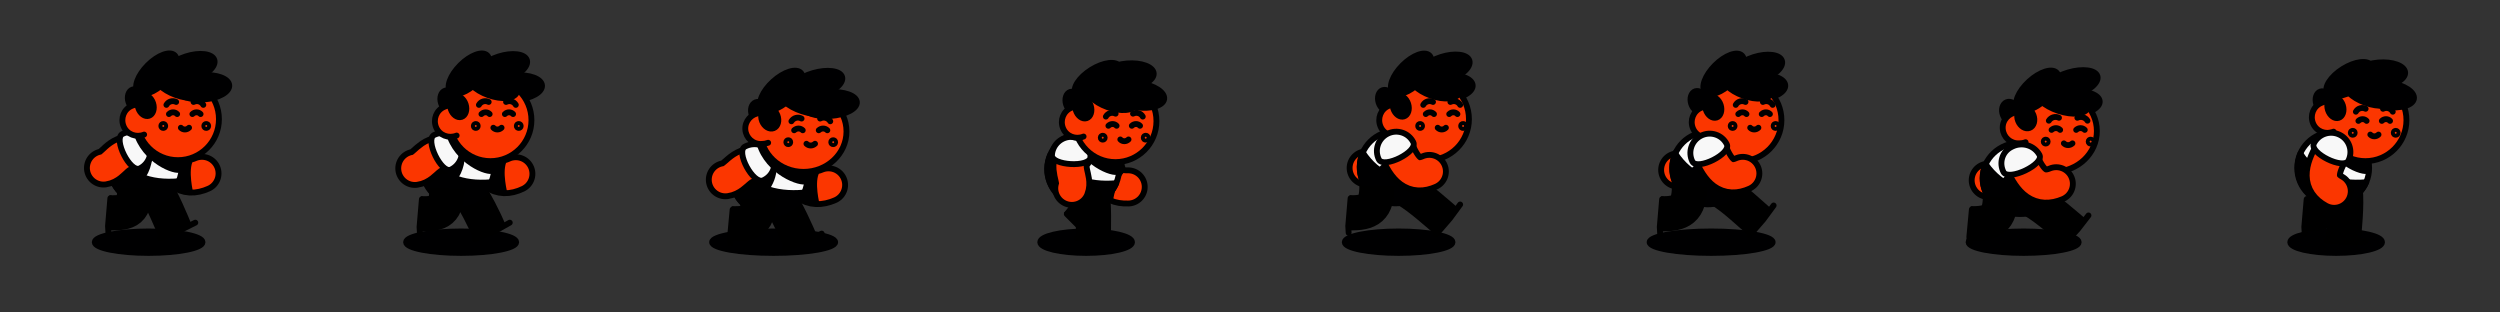 <?xml version="1.0" encoding="utf-8"?>
<!-- Generator: Adobe Illustrator 23.0.2, SVG Export Plug-In . SVG Version: 6.00 Build 0)  -->
<svg version="1.1" id="Layer_1" xmlns="http://www.w3.org/2000/svg" xmlns:xlink="http://www.w3.org/1999/xlink" x="0px" y="0px"
	 width="1280px" height="160px" viewBox="0 0 1280 160" style="enable-background:new 0 0 1280 160;" xml:space="preserve">
<rect x="0" y="0" width="1280" height="160" fill="#333333" stroke="none"/>
<style type="text/css">
	.st0{fill:#000001;stroke:#000001;stroke-width:3;stroke-linecap:round;}
	.st1{fill:none;stroke:#000000;stroke-width:18;}
	.st2{fill:none;stroke:#000000;stroke-width:20;stroke-linecap:round;stroke-linejoin:round;}
	.st3{fill:none;stroke:#FB3600;stroke-width:14;stroke-linecap:round;stroke-linejoin:round;}
	.st4{fill:#000001;}
	.st5{fill:#F8F8F8;stroke:#000001;stroke-width:3;stroke-linecap:round;}
	.st6{fill:#000001;stroke:#000001;stroke-width:3;stroke-linecap:round;stroke-linejoin:round;}
	.st7{fill:#F8F8F8;stroke:#000001;stroke-width:3;}
	.st8{fill:#FB3600;stroke:#000001;stroke-width:3;}
	.st9{fill:#FB3600;stroke:#000001;stroke-width:3;stroke-linecap:round;}
	.st10{fill:none;stroke:#000001;stroke-width:3;stroke-linecap:round;}
	.st11{fill:none;stroke:#000000;stroke-width:3;stroke-linecap:round;}
	.st12{fill:none;}
</style>
<title>guy-jogging</title>
<g>
	<g>
		<ellipse class="st0" cx="76.1" cy="124" rx="27.6" ry="5.5"/>
		<g>
			<path class="st1" d="M79,96c4,6,9,18,11,23"/>
			<g>
				<path class="st2" d="M85.2,77c4.6,10.7,9.5,15.7,18.2,11.8"/>
				<path class="st3" d="M85.2,77c4.6,10.7,9.5,15.7,18.2,11.8"/>
			</g>
			<path class="st4" d="M99,82c-3,5,0,17,0,17s0,1-10-3C88,84,90,81,99,82z"/>
			<circle class="st5" cx="74.6" cy="85.5" r="18.4"/>
			<path class="st4" d="M78,79c0,6.6-3,12.8-8,17l-7-7C63,89,74,76,78,79z"/>
			<path class="st6" d="M57.8,78.2c-4,9.3,0.4,20.1,9.7,24.1c9.2,3.9,19.9-0.3,24-9.5C76.7,94.1,65.3,89.6,57.8,78.2z"/>
			<g>
				<path class="st2" d="M68.6,78.4c-8.5-1-10.2,6.8-15.6,7.6"/>
				<path class="st3" d="M68.6,78.4c-8.5-1-10.2,6.8-15.6,7.6"/>
			</g>
			<path class="st7" d="M75.9,73c2.5,4.9,0.5,10.8-4.3,13.2c-4.9,2.5-13.8-15.1-8.9-17.6C67.5,66.2,73.4,68.2,75.9,73
				C75.9,73,75.9,73,75.9,73L75.9,73z"/>
			<path class="st4" d="M68.2,67.7C72.5,83.5,89.6,90,92.5,88.2s-3-9.7-3-9.7S76.9,64.8,68.2,67.7z"/>
			<g>
				<circle class="st8" cx="91.1" cy="61" r="21"/>
				<ellipse transform="matrix(0.952 -0.306 0.306 0.952 -12.279 23.801)" class="st0" cx="69.6" cy="51" rx="4" ry="5.5"/>
				
					<ellipse transform="matrix(0.707 -0.707 0.707 0.707 -3.215 67.708)" class="st0" cx="80.1" cy="37.7" rx="13.3" ry="6.2"/>
				
					<ellipse transform="matrix(0.952 -0.306 0.306 0.952 -5.972 31.439)" class="st0" cx="97.1" cy="34.7" rx="13.3" ry="6.2"/>
				<ellipse transform="matrix(0.34 -0.94 0.94 0.34 20.615 114.843)" class="st0" cx="92.1" cy="42.7" rx="6.2" ry="13.3"/>
				
					<ellipse transform="matrix(0.997 -8.011194e-02 8.011194e-02 0.997 -3.249 8.485)" class="st0" cx="104.1" cy="44.7" rx="13.3" ry="6.2"/>
				<path class="st9" d="M73.8,68.9c-4.1,1.7-8.8-0.1-10.5-4.2c-1.7-4.1,0.1-8.8,4.2-10.5c2-0.9,4.3-0.9,6.3,0"/>
				<ellipse transform="matrix(0.952 -0.306 0.306 0.952 -12.958 25.477)" class="st0" cx="74.6" cy="54" rx="4" ry="5.5"/>
				<path class="st10" d="M85.2,53.7c1-1.8,3.2-2.4,5-1.5"/>
				<path class="st10" d="M104.1,53.7c-1-1.8-3.2-2.4-5-1.5"/>
				<path class="st10" d="M86.5,58.4c1.2-1.2,3.1-1.2,4.2,0c0,0,0,0,0,0l0,0"/>
				<path class="st10" d="M98.5,58.4c1.2-1.2,3.1-1.2,4.2,0c0,0,0,0,0,0l0,0"/>
				<path class="st10" d="M96.8,65.4c-1.2,1.2-3.1,1.2-4.2,0c0,0,0,0,0,0l0,0"/>
				<circle class="st10" cx="83.6" cy="64.5" r="1"/>
				<circle class="st10" cx="105.6" cy="64.5" r="1"/>
			</g>
			<path class="st1" d="M69,96c0,12-3,13-13,13"/>
			<polyline class="st11" points="82,122 92,118 100,114 			"/>
			<polyline class="st11" points="56.5,101.5 55.3,115.7 55.5,119.2 			"/>
		</g>
	</g>
	<rect class="st12" width="160" height="160"/>
</g>
<g>
	<ellipse class="st0" cx="236.1" cy="124" rx="28.2" ry="5.5"/>
	<g>
		<path class="st1" d="M239,96.5c4.6,7.4,8.6,15,12,23"/>
		<g>
			<path class="st2" d="M245.7,77.5c4.8,10.6,9.8,15.6,18.4,11.5"/>
			<path class="st3" d="M245.7,77.5c4.8,10.6,9.8,15.6,18.4,11.5"/>
		</g>
		<path class="st4" d="M259.6,82.3c-2.9,5.1,0.3,17,0.3,17s0,1-10.1-2.8C248.6,84.5,250.6,81.4,259.6,82.3z"/>
		<circle class="st5" cx="234.6" cy="86" r="18.4"/>
		<path class="st4" d="M238,79.5c0,6.6-3,12.8-8,17l-7-7C223,89.5,234,76.5,238,79.5z"/>
		<path class="st6" d="M217.8,78.7c-3.9,9.4,0.6,20.1,9.9,24c9.2,3.8,19.7-0.4,23.8-9.4C236.7,94.6,225.3,90.1,217.8,78.7z"/>
		<g>
			<path class="st2" d="M228.1,78.9c-8.4-1.2-10.3,6.6-15.7,7.3"/>
			<path class="st3" d="M228.1,78.9c-8.4-1.2-10.3,6.6-15.7,7.3"/>
		</g>
		<path class="st7" d="M235.5,73.6c2.4,4.9,0.3,10.8-4.6,13.2c-4.9,2.4-13.5-15.4-8.6-17.7C227.2,66.7,233.1,68.7,235.5,73.6z"/>
		<path class="st4" d="M228.2,68.2c4.3,15.8,21.3,22.3,24.3,20.6s-3-9.7-3-9.7S236.9,65.3,228.2,68.2z"/>
		<g>
			
				<ellipse transform="matrix(0.997 -7.998364e-02 7.998364e-02 0.997 -2.735 21.273)" class="st0" cx="264.2" cy="44.8" rx="13.3" ry="6.2"/>
			<circle class="st8" cx="251.1" cy="61.5" r="21"/>
			<ellipse transform="matrix(0.952 -0.306 0.306 0.952 -4.732 72.863)" class="st0" cx="229.6" cy="51.5" rx="4" ry="5.5"/>
			
				<ellipse transform="matrix(0.707 -0.707 0.707 0.707 43.648 180.845)" class="st0" cx="240.1" cy="37.7" rx="13.3" ry="6.2"/>
			
				<ellipse transform="matrix(0.952 -0.306 0.306 0.952 1.729 80.478)" class="st0" cx="257.1" cy="34.7" rx="13.3" ry="6.2"/>
			<ellipse transform="matrix(0.34 -0.94 0.94 0.34 126.221 265.315)" class="st0" cx="252.1" cy="42.7" rx="6.2" ry="13.3"/>
			<path class="st9" d="M233.8,69.4c-4.1,1.7-8.8-0.1-10.5-4.2c-1.7-4.1,0.1-8.8,4.2-10.5c2-0.9,4.3-0.9,6.3,0"/>
			<ellipse transform="matrix(0.952 -0.306 0.306 0.952 -5.411 74.54)" class="st0" cx="234.6" cy="54.5" rx="4" ry="5.5"/>
			<path class="st10" d="M245.2,53.7c1-1.8,3.2-2.4,5-1.5"/>
			<path class="st10" d="M264.1,53.7c-1-1.8-3.2-2.4-5-1.5"/>
			<path class="st10" d="M246.5,58.4c1.2-1.2,3.1-1.2,4.2,0c0,0,0,0,0,0l0,0"/>
			<path class="st10" d="M258.5,58.4c1.2-1.2,3.1-1.2,4.2,0c0,0,0,0,0,0l0,0"/>
			<path class="st10" d="M256.8,65.4c-1.2,1.2-3.1,1.2-4.2,0c0,0,0,0,0,0l0,0"/>
			<circle class="st10" cx="243.6" cy="64.5" r="1"/>
			<circle class="st10" cx="265.6" cy="64.5" r="1"/>
		</g>
		<path class="st1" d="M229,96.5c-0.6,11.8-3.5,13-13.5,13"/>
		<polyline class="st11" points="243,122.5 253,118.5 261,114 		"/>
		<polyline class="st11" points="216,102 214.8,116.2 215,119.7 		"/>
	</g>
	<rect x="160" class="st12" width="160" height="160"/>
</g>
<g>
	<g>
		<ellipse class="st0" cx="396.1" cy="124" rx="31.5" ry="5.5"/>
		<g>
			<path class="st1" d="M398.7,101.8c4.2,5.9,9.4,17.8,11.5,22.7"/>
			<g>
				<path class="st2" d="M405.2,83.1c4.8,10.5,10,15.5,19,11.6"/>
				<path class="st3" d="M405.2,83.1c4.8,10.5,10,15.5,19,11.6"/>
			</g>
			<path class="st4" d="M419.7,88c-3.1,4.9,0,16.8,0,16.8s0,1-10.5-3C408.1,90,410.2,87,419.7,88z"/>
			<ellipse class="st5" cx="394.1" cy="91.5" rx="19.2" ry="18.1"/>
			<path class="st4" d="M397.7,85.1c0,10.9-8.4,16.8-8.4,16.8l-7.3-6.9C381.9,94.9,393.5,82.1,397.7,85.1z"/>
			<path class="st6" d="M376.5,84.3c-4.2,9.2,0.3,19.8,10,23.8s21.1-0.3,25.3-9.5C396.3,100,384.4,95.5,376.5,84.3z"/>
			<g>
				<path class="st2" d="M387.8,84.5c-8.9-1-10.7,6.7-16.4,7.5"/>
				<path class="st3" d="M387.8,84.5c-8.9-1-10.7,6.7-16.4,7.5"/>
			</g>
			<path class="st7" d="M395.4,79.2c2.4,4.6,0.7,10.3-4,12.8c0,0,0,0,0,0c-0.2,0.1-0.4,0.2-0.6,0.3c-5.1,2.4-14.4-14.9-9.3-17.3
				C386.6,72.4,392.7,74.3,395.4,79.2z"/>
			<path class="st4" d="M387.4,73.9c4.5,15.6,22.4,22,25.5,20.3s-3.2-9.6-3.2-9.6S396.5,71.1,387.4,73.9z"/>
			<g>
				<ellipse class="st8" cx="411.4" cy="67.3" rx="22" ry="20.7"/>
				
					<ellipse transform="matrix(0.929 -0.37 0.37 0.929 6.368 148.068)" class="st0" cx="388.9" cy="57.4" rx="4.2" ry="5.5"/>
				
					<ellipse transform="matrix(0.74 -0.673 0.673 0.74 72.915 281.191)" class="st0" cx="399.9" cy="46.4" rx="13.5" ry="6.3"/>
				
					<ellipse transform="matrix(0.96 -0.282 0.282 0.96 4.689 119.413)" class="st0" cx="417.7" cy="43.4" rx="13.8" ry="6.1"/>
				
					<ellipse transform="matrix(0.313 -0.95 0.95 0.313 234.652 426.976)" class="st0" cx="412.5" cy="51.3" rx="6.1" ry="13.8"/>
				
					<ellipse transform="matrix(0.997 -7.309894e-02 7.309894e-02 0.997 -2.757 31.213)" class="st0" cx="425" cy="53.3" rx="13.9" ry="6.1"/>
				<path class="st9" d="M393.3,73.1c-1.1,0.4-2.2,0.6-3.3,0.6c-4.4,0.3-8.1-3.1-8.4-7.4c-0.3-4.3,3.1-8.1,7.4-8.4c0.3,0,0.6,0,1,0
					c1.1,0,2.2,0.2,3.3,0.6"/>
				
					<ellipse transform="matrix(0.929 -0.37 0.37 0.929 5.645 150.22)" class="st0" cx="394.1" cy="60.4" rx="4.2" ry="5.5"/>
				<path class="st10" d="M405.2,62.1c1.1-1.8,3.4-2.4,5.2-1.4"/>
				<path class="st10" d="M425.1,62.1c-1.1-1.8-3.4-2.4-5.2-1.4"/>
				<path class="st10" d="M406.6,66.7c1.3-1.2,3.2-1.2,4.4,0"/>
				<path class="st10" d="M419.2,66.7c1.3-1.2,3.2-1.2,4.4,0"/>
				<path class="st10" d="M417.3,73.6c-1.3,1.2-3.2,1.2-4.4,0"/>
				<ellipse class="st10" cx="403.6" cy="72.8" rx="1" ry="1"/>
				<ellipse class="st10" cx="426.6" cy="72.8" rx="1" ry="1"/>
			</g>
			<path class="st1" d="M388.2,101.8c0,11.8-3.1,12.8-13.6,12.8"/>
			<polyline class="st11" points="401.8,127.5 412.3,123.6 420.7,119.6 			"/>
			<polyline class="st11" points="375.1,107.3 373.8,121.3 374,124.7 			"/>
		</g>
	</g>
	<rect x="320" class="st12" width="160" height="160"/>
</g>
<g>
	<g>
		<ellipse class="st0" cx="556.1" cy="124" rx="23.5" ry="5.5"/>
		<g>
			<path class="st1" d="M559,97c1.2,7.1,0.9,20.1,0.7,25.5"/>
			<g>
				<path class="st2" d="M565.2,78c0.2,11.6,2.9,18.1,12.4,17.7"/>
				<path class="st3" d="M565.2,78c0.2,11.6,2.9,18.1,12.4,17.7"/>
			</g>
			<path class="st4" d="M576.1,87.8c-4.7,3.5-6.4,15.8-6.4,15.8s-0.4,0.9-8.1-6.5C565.2,85.6,568.2,83.5,576.1,87.8z"/>
			<circle class="st5" cx="554.6" cy="86.5" r="18.4"/>
			<path class="st4" d="M558,80c0,6.6-3,12.8-8,17l-7-7C543,90,554,77,558,80z"/>
			<path class="st6" d="M537.8,79.2c-4.2,9.2,0,20.1,9.2,24.3c9.2,4.2,20.1,0,24.3-9.2c0.1-0.2,0.2-0.3,0.2-0.5
				C556.7,95.1,545.3,90.6,537.8,79.2z"/>
			<path class="st4" d="M548.2,68.7c4.3,15.8,21.3,22.3,24.3,20.6s-3-9.7-3-9.7S557,65.8,548.2,68.7z"/>
			<path class="st1" d="M550,96.5c9.2,7.7,8,10.7,1.6,18.3"/>
			<g>
				<path class="st2" d="M550,79.1c-5.1,6.8,0.8,12.3-1.2,17.3"/>
				<path class="st3" d="M550,79.1c-5.1,6.8,0.8,12.3-1.2,17.3"/>
			</g>
			<path class="st7" d="M549,70.1c5.4,0.3,9.6,4.9,9.3,10.4c0,0,0,0,0,0l0,0c-0.3,5.4-20,4.3-19.7-1.1C538.9,74,543.6,69.8,549,70.1
				z"/>
			<g>
				<circle class="st8" cx="571.1" cy="62" r="21"/>
				<ellipse transform="matrix(0.952 -0.306 0.306 0.952 10.516 170.965)" class="st0" cx="549.6" cy="52" rx="4" ry="5.5"/>
				
					<ellipse transform="matrix(0.146 -0.989 0.989 0.146 449.619 618.261)" class="st0" cx="583" cy="48.7" rx="6.2" ry="13.3"/>
				<path class="st9" d="M554.8,69.9c-4.1,1.7-8.8-0.1-10.5-4.2c-1.7-4.1,0.1-8.8,4.2-10.5c2-0.9,4.3-0.9,6.3,0"/>
				<g>
					<ellipse transform="matrix(0.848 -0.53 0.53 0.848 63.691 304.071)" class="st0" cx="562" cy="41" rx="13.3" ry="6.2"/>
					
						<ellipse transform="matrix(0.996 -8.451264e-02 8.451264e-02 0.996 -1.205 48.959)" class="st0" cx="577.7" cy="38.7" rx="13.3" ry="6.2"/>
					
						<ellipse transform="matrix(0.34 -0.94 0.94 0.34 329.807 567.395)" class="st0" cx="569.1" cy="48.7" rx="6.2" ry="13.3"/>
					<ellipse transform="matrix(0.952 -0.306 0.306 0.952 9.837 172.642)" class="st0" cx="554.6" cy="55" rx="4" ry="5.5"/>
				</g>
				<g>
					<path class="st10" d="M566.2,59.7c1-1.8,3.2-2.4,5-1.5"/>
					<path class="st10" d="M585.1,59.7c-1-1.8-3.2-2.4-5-1.5"/>
					<path class="st10" d="M567.5,64.4c1.2-1.2,3.1-1.2,4.2,0c0,0,0,0,0,0l0,0"/>
					<path class="st10" d="M579.5,64.4c1.2-1.2,3.1-1.2,4.2,0c0,0,0,0,0,0l0,0"/>
					<path class="st10" d="M577.8,71.4c-1.2,1.2-3.1,1.2-4.2,0c0,0,0,0,0,0l0,0"/>
					<circle class="st10" cx="564.6" cy="70.5" r="1"/>
					<circle class="st10" cx="586.6" cy="70.5" r="1"/>
				</g>
			</g>
			<polyline class="st11" points="551.2,122 561.9,122.4 570.9,122 			"/>
			<polyline class="st11" points="546.2,109.6 556.3,119.7 559.1,121.8 			"/>
		</g>
	</g>
	<rect x="480" class="st12" width="160" height="160"/>
</g>
<g>
	<ellipse class="st0" cx="716.1" cy="124" rx="27.6" ry="5.5"/>
	<g>
		<g>
			<g>
				<path class="st2" d="M715.1,78.4c-8.5-1-10.2,6.8-15.6,7.6"/>
				<path class="st3" d="M715.1,78.4c-8.5-1-10.2,6.8-15.6,7.6"/>
			</g>
			<path class="st1" d="M720.2,97.2c6.3,3.5,16.7,12.9,20.8,16.4"/>
			<circle class="st5" cx="714.6" cy="85.5" r="18.4"/>
			<path class="st4" d="M718,79c0,6.6-3,12.8-8,17l-7-7C703,89,714,76,718,79z"/>
			<path class="st6" d="M697.8,78.2c-4.2,9.2,0,20.1,9.2,24.3c9.2,4.2,20.1,0,24.3-9.2c0.1-0.2,0.2-0.3,0.2-0.5
				C716.7,94.1,705.3,89.6,697.8,78.2z"/>
			<path class="st4" d="M708.2,67.7c4.3,15.8,21.3,22.3,24.3,20.6s-3-9.7-3-9.7S717,64.8,708.2,67.7z"/>
			<g>
				
					<ellipse transform="matrix(0.997 -8.011194e-02 8.011194e-02 0.997 -1.203 59.477)" class="st0" cx="740.6" cy="44.7" rx="13.3" ry="6.2"/>
				<circle class="st8" cx="731.1" cy="61" r="21"/>
				<ellipse transform="matrix(0.952 -0.306 0.306 0.952 18.523 219.956)" class="st0" cx="709.6" cy="51" rx="4" ry="5.5"/>
				<path class="st9" d="M717.3,68.9c-4.1,1.7-8.8-0.1-10.5-4.2c-1.7-4.1,0.1-8.8,4.2-10.5c2-0.9,4.3-0.9,6.3,0"/>
				<g>
					
						<ellipse transform="matrix(0.707 -0.707 0.707 0.707 184.969 522.024)" class="st0" cx="722.6" cy="37.7" rx="13.3" ry="6.2"/>
					
						<ellipse transform="matrix(0.952 -0.306 0.306 0.952 24.951 228.361)" class="st0" cx="739.6" cy="34.7" rx="13.3" ry="6.2"/>
					
						<ellipse transform="matrix(0.34 -0.94 0.94 0.34 444.686 719.077)" class="st0" cx="734.6" cy="42.7" rx="6.2" ry="13.3"/>
					<ellipse transform="matrix(0.952 -0.306 0.306 0.952 17.964 222.398)" class="st0" cx="717.1" cy="54" rx="4" ry="5.5"/>
				</g>
				<g>
					<path class="st10" d="M728.7,53.7c1-1.8,3.2-2.4,5-1.5"/>
					<path class="st10" d="M747.6,53.7c-1-1.8-3.2-2.4-5-1.5"/>
					<path class="st10" d="M730,58.4c1.2-1.2,3.1-1.2,4.2,0c0,0,0,0,0,0l0,0"/>
					<path class="st10" d="M742,58.4c1.2-1.2,3.1-1.2,4.2,0c0,0,0,0,0,0l0,0"/>
					<path class="st10" d="M740.3,65.4c-1.2,1.2-3.1,1.2-4.2,0c0,0,0,0,0,0l0,0"/>
					<circle class="st10" cx="727.1" cy="64.5" r="1"/>
					<circle class="st10" cx="749.1" cy="64.5" r="1"/>
				</g>
			</g>
			<path class="st1" d="M705,95c0,12-4,14-14,14"/>
			<polyline class="st11" points="735.3,120 742.3,111.9 747.6,104.7 			"/>
			<polyline class="st11" points="691.5,101.5 690.3,115.7 690.5,119.2 			"/>
			<g>
				<path class="st2" d="M715.2,77c4.2,9.8,8.7,14.4,16.6,10.8"/>
				<path class="st3" d="M715.2,77c4.2,9.8,8.7,14.4,16.6,10.8"/>
			</g>
			<path class="st7" d="M710.4,68.5c4.9-2.5,10.8-0.5,13.2,4.3c2.5,4.9-15.1,13.7-17.6,8.9C703.6,76.9,705.5,71,710.4,68.5
				L710.4,68.5z"/>
		</g>
		<rect x="640" class="st12" width="160" height="160"/>
	</g>
</g>
<g>
	<ellipse class="st0" cx="876.1" cy="124" rx="31.5" ry="5.5"/>
	<g>
		<g>
			<g>
				<path class="st2" d="M874.6,79.4c-8.5-1-10.2,6.8-15.6,7.6"/>
				<path class="st3" d="M874.6,79.4c-8.5-1-10.2,6.8-15.6,7.6"/>
			</g>
			<path class="st1" d="M880.7,97.2c6.3,3.5,16.7,13.4,20.8,16.9"/>
			<circle class="st5" cx="874.6" cy="86" r="18.4"/>
			<path class="st4" d="M878,79.5c0,6.6-3,12.8-8,17l-7-7C863,89.5,874,76.5,878,79.5z"/>
			<path class="st6" d="M857.8,78.7c-4.2,9.2,0,20.1,9.2,24.3c9.2,4.2,20.1,0,24.3-9.2c0.1-0.2,0.2-0.3,0.2-0.5
				C876.7,94.6,865.3,90.1,857.8,78.7z"/>
			<path class="st4" d="M868.2,68.2c4.3,15.8,21.3,22.3,24.3,20.6s-3-9.7-3-9.7S877,65.3,868.2,68.2z"/>
			<g>
				
					<ellipse transform="matrix(0.997 -8.011194e-02 8.011194e-02 0.997 -0.689 72.294)" class="st0" cx="900.6" cy="44.7" rx="13.3" ry="6.2"/>
				<circle class="st8" cx="891.1" cy="61.5" r="21"/>
				
					<ellipse transform="matrix(0.952 -0.306 0.306 0.952 26.07 269.018)" class="st0" cx="869.6" cy="51.5" rx="4" ry="5.5"/>
				<path class="st9" d="M877.3,69.9c-4.1,1.7-8.8-0.1-10.5-4.2c-1.7-4.1,0.1-8.8,4.2-10.5c2-0.9,4.3-0.9,6.3,0"/>
				<g>
					
						<ellipse transform="matrix(0.707 -0.707 0.707 0.707 231.832 635.161)" class="st0" cx="882.6" cy="37.7" rx="13.3" ry="6.2"/>
					
						<ellipse transform="matrix(0.952 -0.306 0.306 0.952 32.651 277.399)" class="st0" cx="899.6" cy="34.7" rx="13.3" ry="6.2"/>
					
						<ellipse transform="matrix(0.34 -0.94 0.94 0.34 550.29 869.548)" class="st0" cx="894.6" cy="42.7" rx="6.2" ry="13.3"/>
					
						<ellipse transform="matrix(0.952 -0.306 0.306 0.952 25.512 271.462)" class="st0" cx="877.1" cy="54.5" rx="4" ry="5.5"/>
				</g>
				<g>
					<path class="st10" d="M888.7,53.7c1-1.8,3.2-2.4,5-1.5"/>
					<path class="st10" d="M907.6,53.7c-1-1.8-3.2-2.4-5-1.5"/>
					<path class="st10" d="M890,58.4c1.2-1.2,3.1-1.2,4.2,0c0,0,0,0,0,0l0,0"/>
					<path class="st10" d="M902,58.4c1.2-1.2,3.1-1.2,4.2,0c0,0,0,0,0,0l0,0"/>
					<path class="st10" d="M900.3,65.4c-1.2,1.2-3.1,1.2-4.2,0c0,0,0,0,0,0l0,0"/>
					<circle class="st10" cx="887.1" cy="64.5" r="1"/>
					<circle class="st10" cx="909.1" cy="64.5" r="1"/>
				</g>
			</g>
			<path class="st1" d="M865,95.5c0,12-4.5,14-14.5,14"/>
			<polyline class="st11" points="895.8,120.5 902.8,112.4 908.1,105.2 			"/>
			<polyline class="st11" points="851,102 849.8,116.2 850,119.7 			"/>
			<g>
				<path class="st2" d="M875.7,78c4.2,9.8,8.7,14.4,16.6,10.8"/>
				<path class="st3" d="M875.7,78c4.2,9.8,8.7,14.4,16.6,10.8"/>
			</g>
			<path class="st7" d="M870.9,69.5c4.9-2.5,10.8-0.5,13.2,4.3c2.5,4.9-15.1,13.7-17.6,8.9C864.1,77.9,866,72,870.9,69.5L870.9,69.5
				z"/>
		</g>
		<rect x="800" class="st12" width="160" height="160"/>
	</g>
</g>
<g>
	<ellipse class="st0" cx="1036.1" cy="124" rx="28.2" ry="5.5"/>
	<g>
		<g>
			<g>
				<path class="st2" d="M1034.3,84.8c-8.8-1-10.7,6.7-16.3,7.5"/>
				<path class="st3" d="M1034.3,84.8c-8.8-1-10.7,6.7-16.3,7.5"/>
			</g>
			<path class="st1" d="M1040.7,102.5c6.6,3.5,17.5,13.3,21.8,16.8"/>
			<ellipse class="st5" cx="1034.3" cy="91.3" rx="19.2" ry="18.2"/>
			<path class="st4" d="M1037.8,84.9c-0.1,6.6-3.2,12.8-8.4,16.8l-7.3-6.9C1022.1,94.8,1033.6,81.9,1037.8,84.9z"/>
			<path class="st6" d="M1016.7,84.1c-4.2,9.2,0.3,19.9,10,23.9c9.7,4,21-0.3,25.2-9.5C1036.5,99.9,1024.6,95.4,1016.7,84.1z"/>
			<path class="st4" d="M1027.6,73.7c4.5,15.7,22.3,22.1,25.4,20.4s-3.2-9.6-3.2-9.6S1036.7,70.9,1027.6,73.7z"/>
			<g>
				
					<ellipse transform="matrix(0.997 -7.374298e-02 7.374298e-02 0.997 -1.014 78.422)" class="st0" cx="1061.5" cy="52.9" rx="13.9" ry="6.1"/>
				<ellipse class="st8" cx="1051.6" cy="67.1" rx="22" ry="20.8"/>
				
					<ellipse transform="matrix(0.932 -0.363 0.363 0.932 49.529 377.7)" class="st0" cx="1029.1" cy="57.2" rx="4.2" ry="5.5"/>
				<path class="st9" d="M1037.1,72.8c-1,0.4-2.2,0.6-3.3,0.6c-4.4,0.2-8.1-3.1-8.4-7.5s3.1-8.1,7.5-8.4c0.3,0,0.6,0,0.9,0
					c1.1,0,2.2,0.2,3.3,0.6"/>
				<g>
					
						<ellipse transform="matrix(0.737 -0.676 0.676 0.737 243.545 717.338)" class="st0" cx="1042.7" cy="46" rx="13.5" ry="6.3"/>
					
						<ellipse transform="matrix(0.959 -0.284 0.284 0.959 31.425 302.886)" class="st0" cx="1060.5" cy="43" rx="13.8" ry="6.1"/>
					
						<ellipse transform="matrix(0.316 -0.949 0.949 0.316 673.952 1036.229)" class="st0" cx="1055.2" cy="51" rx="6.1" ry="13.8"/>
					
						<ellipse transform="matrix(0.932 -0.363 0.363 0.932 48.986 380.754)" class="st0" cx="1036.9" cy="60.1" rx="4.2" ry="5.5"/>
				</g>
				<g>
					<path class="st10" d="M1049,61.8c1.1-1.8,3.4-2.4,5.2-1.5"/>
					<path class="st10" d="M1068.8,61.8c-1.1-1.8-3.4-2.4-5.2-1.5"/>
					<path class="st10" d="M1050.4,66.5c1.3-1.2,3.2-1.2,4.4,0"/>
					<path class="st10" d="M1063,66.5c1.3-1.2,3.2-1.2,4.4,0"/>
					<path class="st10" d="M1061.1,73.4c-1.3,1.2-3.2,1.2-4.4,0"/>
					<ellipse class="st10" cx="1047.4" cy="72.5" rx="1" ry="1"/>
					<ellipse class="st10" cx="1070.4" cy="72.5" rx="1" ry="1"/>
				</g>
			</g>
			<path class="st1" d="M1024.2,100.7c0,11.9-4.7,13.9-15.2,13.9"/>
			<polyline class="st11" points="1056.4,125.5 1063.8,117.4 1069.3,110.3 			"/>
			<polyline class="st11" points="1009.6,107.2 1008.3,121.2 1008.5,124.7 			"/>
			<g>
				<path class="st2" d="M1035.4,83.4c4.4,9.7,9.1,14.2,17.4,10.7"/>
				<path class="st3" d="M1035.4,83.4c4.4,9.7,9.1,14.2,17.4,10.7"/>
			</g>
			<path class="st7" d="M1030.4,75c5-2.4,11.1-0.6,13.8,4.3c2.6,4.8-15.8,13.6-18.4,8.8c-2.4-4.7-0.7-10.4,4-12.8
				C1030,75.2,1030.2,75.1,1030.4,75z"/>
		</g>
		<rect x="960" class="st12" width="160" height="160"/>
	</g>
</g>
<g>
	<ellipse class="st0" cx="1196.1" cy="124" rx="23.5" ry="5.5"/>
	<g>
		<g>
			<g>
				<path class="st2" d="M1198.4,80.7c-5.9,6.1-0.7,12.3-3.3,17"/>
				<path class="st3" d="M1198.4,80.7c-5.9,6.1-0.7,12.3-3.3,17"/>
			</g>
			<path class="st1" d="M1200.7,97.2c1,7.1-0.6,21.4-1,26.8"/>
			<circle class="st5" cx="1194.6" cy="86" r="18.4"/>
			<path class="st4" d="M1198,79.5c0,6.6-3,12.8-8,17l-7-7C1183,89.5,1194,76.5,1198,79.5z"/>
			<path class="st6" d="M1177.8,78.7c-3.9,9.4,0.6,20.1,10,24c9.2,3.8,19.7-0.4,23.7-9.4C1196.7,94.6,1185.3,90.1,1177.8,78.7z"/>
			<path class="st4" d="M1188.2,68.2c4.3,15.8,21.3,22.3,24.3,20.6s-3-9.7-3-9.7S1196.9,65.3,1188.2,68.2z"/>
			<g>
				<circle class="st8" cx="1211.1" cy="61.5" r="21"/>
				
					<ellipse transform="matrix(0.952 -0.306 0.306 0.952 41.471 367.096)" class="st0" cx="1189.6" cy="51.5" rx="4" ry="5.5"/>
				
					<ellipse transform="matrix(0.848 -0.53 0.53 0.848 161.261 643.621)" class="st0" cx="1202.9" cy="40.6" rx="13.3" ry="6.2"/>
				
					<ellipse transform="matrix(0.996 -8.451264e-02 8.451264e-02 0.996 1.136 103.133)" class="st0" cx="1218.7" cy="38.2" rx="13.3" ry="6.2"/>
				
					<ellipse transform="matrix(0.34 -0.94 0.94 0.34 757.221 1171.389)" class="st0" cx="1213.1" cy="46.2" rx="6.2" ry="13.3"/>
				
					<ellipse transform="matrix(0.146 -0.989 0.989 0.146 996.459 1251.074)" class="st0" cx="1223" cy="48.3" rx="6.2" ry="13.3"/>
				<path class="st9" d="M1194.8,67.4c-4.1,1.7-8.8-0.1-10.5-4.2c-1.7-4.1,0.1-8.8,4.2-10.5c2-0.9,4.3-0.9,6.3,0"/>
				
					<ellipse transform="matrix(0.952 -0.306 0.306 0.952 40.841 369.079)" class="st0" cx="1195.6" cy="54.5" rx="4" ry="5.5"/>
				<g>
					<path class="st10" d="M1206.2,57.2c1-1.8,3.2-2.4,5-1.5"/>
					<path class="st10" d="M1225.1,57.2c-1-1.8-3.2-2.4-5-1.5"/>
					<path class="st10" d="M1207.5,61.9c1.2-1.2,3.1-1.2,4.2,0c0,0,0,0,0,0l0,0"/>
					<path class="st10" d="M1219.5,61.9c1.2-1.2,3.1-1.2,4.2,0c0,0,0,0,0,0l0,0"/>
					<path class="st10" d="M1217.8,68.9c-1.2,1.2-3.1,1.2-4.2,0c0,0,0,0,0,0l0,0"/>
					<circle class="st10" cx="1204.6" cy="68" r="1"/>
					<circle class="st10" cx="1226.6" cy="68" r="1"/>
				</g>
			</g>
			<path class="st1" d="M1195,95.5c0,12-4.5,14-14.5,14"/>
			<polyline class="st11" points="1191.2,123.2 1201.9,124 1210.9,123.9 			"/>
			<polyline class="st11" points="1181,102 1179.8,116.2 1180,119.7 			"/>
			<g>
				<path class="st2" d="M1193.7,77.9c-5.3,9.3-6.3,15.8,1.4,20"/>
				<path class="st3" d="M1193.7,77.9c-5.3,9.3-6.3,15.8,1.4,20"/>
			</g>
			<path class="st7" d="M1197.9,69c4.9,2.4,6.9,8.3,4.5,13.2l0,0c-2.4,4.9-20.1-3.8-17.7-8.7C1187.1,68.6,1193,66.6,1197.9,69z"/>
		</g>
		<rect x="1120" class="st12" width="160" height="160"/>
	</g>
</g>
</svg>
